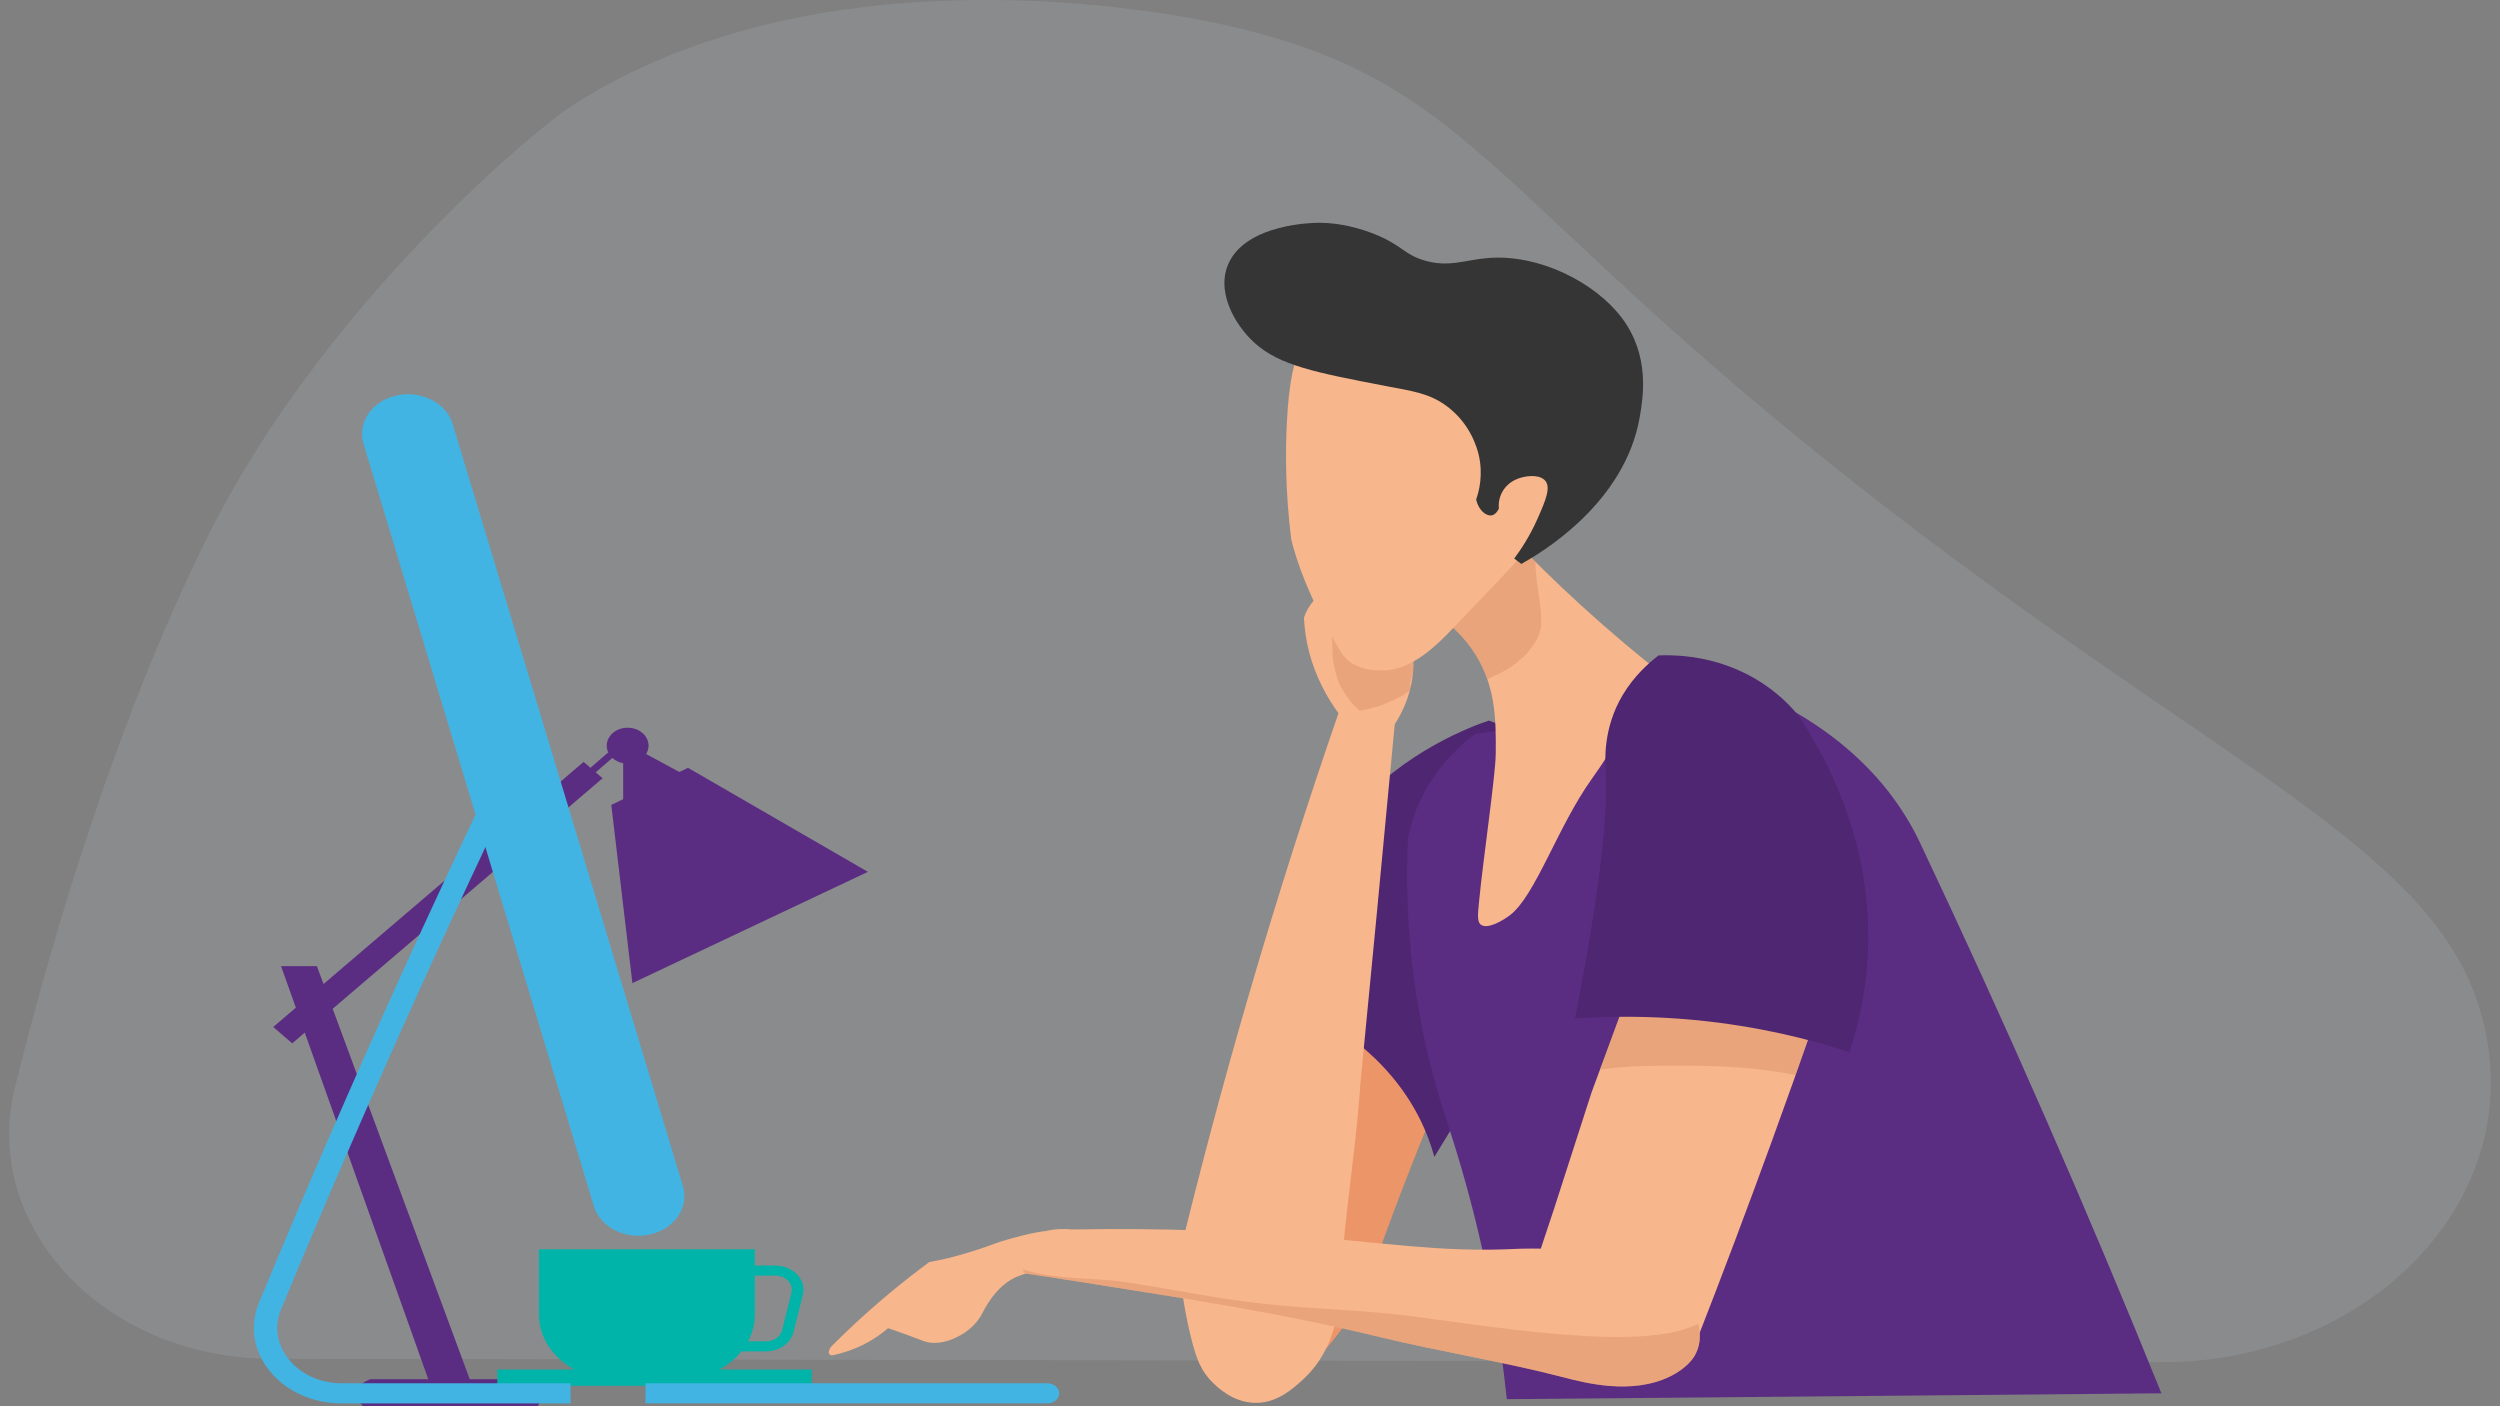 <svg width="192" height="108" viewBox="0 0 192 108" fill="none" xmlns="http://www.w3.org/2000/svg">
<rect x="0" y="0" width="192" height="108" fill="#808080" stroke="none"/>
<g clip-path="url(#clip0_247_5331)">
<path d="M20.796 104.351C69.204 104.439 117.611 104.527 166.019 104.617C180.82 104.644 192.581 93.753 191.18 81.1C191.165 80.965 191.149 80.831 191.131 80.696C189.503 68.183 177.429 62.466 156.569 47.638C113.638 17.121 115.782 6.504 93.337 1.763C89.739 1.003 63.093 -4.291 43.851 8.171C40.909 10.076 24.568 23.728 15.857 41.391C9.038 55.215 4.253 71.052 1.16 83.451C-1.521 94.195 8.004 104.328 20.796 104.351Z" fill="#EAF4FE" fill-opacity="0.1"/>
<path d="M52.841 58.969L52.179 59.289L49.624 57.909C49.742 57.718 49.809 57.499 49.809 57.267C49.809 56.505 49.09 55.888 48.203 55.888C47.316 55.888 46.597 56.505 46.597 57.267C46.597 57.449 46.639 57.622 46.713 57.781L45.347 58.966L44.822 58.514L27.105 73.644L24.847 75.573L24.338 74.199H21.584L22.721 77.389L20.984 78.872L22.441 80.129L23.405 79.305L31.928 103.219H31.927L32.891 105.923H28.428C26.381 106.75 27.894 107.998 27.894 107.998H41.318C41.318 107.998 41.989 106.826 40.197 105.923H36.075L35.274 103.757C35.274 103.757 35.274 103.757 35.275 103.757L25.549 77.473L25.674 77.368L27.858 75.503L46.277 59.771L45.751 59.316L47.029 58.209C47.248 58.41 47.534 58.555 47.859 58.616V61.377L46.947 61.819L48.568 75.504L66.654 66.958L52.842 58.97L52.841 58.969Z" fill="#5B2D82"/>
<path d="M55.248 105.18C55.916 104.818 56.493 104.343 56.941 103.785H58.823C59.837 103.785 60.727 103.168 60.94 102.317L61.657 99.445C61.796 98.894 61.638 98.326 61.224 97.886C60.811 97.447 60.197 97.195 59.54 97.195H57.968V95.944H41.388V100.947C41.388 102.731 42.475 104.294 44.109 105.18H38.195V106.293C38.195 106.369 38.267 106.431 38.355 106.431H62.175C62.264 106.431 62.336 106.369 62.336 106.293V105.18H55.244H55.248ZM59.542 97.965C59.928 97.965 60.287 98.112 60.529 98.37C60.772 98.627 60.864 98.96 60.783 99.284L60.065 102.155C59.941 102.654 59.419 103.016 58.824 103.016H57.45C57.785 102.385 57.972 101.685 57.972 100.947V97.965H59.544H59.542Z" fill="#00B4AA"/>
<path d="M109.8 86.037C108.694 88.698 107.434 91.997 106.888 93.457C105.25 97.838 104.832 99.471 103.287 101.721C101.997 103.601 100.585 104.946 99.621 105.769C99.039 105.916 97.804 106.149 96.413 105.769C94.22 105.171 93.25 103.486 93.01 103.071C91.485 100.424 93.151 97.213 94.188 95.2C96.62 90.48 100.171 83.848 103.123 77.969C104.252 78.54 106.37 79.34 107.868 80.808C109.59 82.496 109.304 84.914 109.799 86.037H109.8Z" fill="#EC9568"/>
<path d="M97.265 75.973C98.426 76.455 100.066 77.225 101.846 78.391C103.41 79.415 106.037 81.168 108.065 84.238C108.727 85.241 109.594 86.789 110.159 88.848C111.359 86.88 112.559 84.913 113.76 82.944C117.217 77.349 118.439 72.455 118.931 69.34C119.593 65.146 120.494 59.438 116.64 56.521C115.801 55.886 114.938 55.535 114.35 55.341C113.3 55.678 107.766 57.669 103.877 62.312C99.808 67.168 97.398 74.706 97.266 75.974L97.265 75.973Z" fill="#4F2671"/>
<path d="M91.504 102.847C91.879 104.337 92.233 105.315 93.173 106.22C93.557 106.59 94.692 107.675 96.315 107.738C98.039 107.805 99.299 106.648 100.046 105.967C102.792 103.463 102.888 99.949 102.992 98.124C103.27 93.193 104.141 88.296 104.465 83.367C104.498 82.861 104.444 83.714 105.742 70.127C106.298 64.304 106.765 59.361 107.116 55.623C107.591 54.89 108.279 53.611 108.49 51.912C108.732 49.976 108.239 48.432 107.9 47.612C107.344 45.745 105.317 44.582 103.384 44.828C101.87 45.022 100.586 46.057 100.144 47.442C100.18 48.212 100.289 49.095 100.536 50.056C101.062 52.097 102.001 53.688 102.795 54.778C100.414 61.666 98.108 68.866 95.921 76.367C93.898 83.309 92.108 90.062 90.52 96.606C90.697 99.21 91.118 101.324 91.502 102.847H91.504Z" fill="#F8B68C"/>
<path opacity="0.44" d="M102.395 50.88C102.504 51.446 102.656 52.001 102.865 52.546C103.138 53.05 103.456 53.536 103.812 54.001C104.008 54.204 104.215 54.4 104.43 54.589C104.963 54.486 105.488 54.353 106.003 54.198C106.639 53.954 107.254 53.675 107.839 53.35C107.99 53.241 108.135 53.125 108.276 53.008C108.28 52.991 108.285 52.974 108.289 52.958C108.272 52.538 108.35 52.141 108.503 51.771C108.704 49.901 108.23 48.411 107.899 47.611C107.343 45.743 105.316 44.581 103.383 44.827C102.487 44.942 101.673 45.352 101.064 45.955C101.829 46.696 102.301 47.671 102.304 48.662C102.305 49.403 102.323 50.142 102.392 50.879L102.395 50.88Z" fill="#D68D65"/>
<path d="M108.131 64.392C107.853 70.604 108.514 76.185 109.703 81.145C110.587 84.839 111.378 86.582 112.583 90.927C114.191 96.726 115.175 102.263 115.725 107.456C132.482 107.306 149.24 107.157 165.997 107.006C163.2 100.086 160.236 93.036 157.094 85.867C153.904 78.587 150.668 71.502 147.407 64.616C146.813 63.383 146.03 62.066 144.986 60.737C140.387 54.889 133.584 52.443 130.126 51.461C127.504 52.752 124.084 54.146 119.914 55.171C117.518 55.76 115.288 56.127 113.303 56.351C112.415 57.024 111.278 58.033 110.271 59.444C108.884 61.383 108.355 63.22 108.132 64.392H108.131Z" fill="#5B2D82"/>
<path d="M124.784 76.981C123.933 79.287 123.082 81.591 122.232 83.896C121.272 86.876 120.312 89.856 119.352 92.835C118.872 94.279 118.392 95.721 117.912 97.164C117.861 97.683 117.855 98.492 118.174 99.413C118.975 101.726 121.186 102.905 122.036 103.292C122.237 103.385 125.331 104.746 128.713 103.685C129.397 103.472 129.927 103.21 130.285 103.01C132.259 97.953 134.203 92.799 136.111 87.549C137.188 84.587 138.235 81.645 139.253 78.723C137.247 77.761 135.463 77.175 134.147 76.812C131.562 76.098 129.406 75.529 126.947 76.137C125.996 76.372 125.265 76.717 124.787 76.98L124.784 76.981Z" fill="#F8B68C"/>
<path d="M110.553 47.357C111.699 48.193 112.474 49.055 113.008 49.803C114.915 52.477 114.893 55.328 114.873 57.898C114.86 59.519 113.905 65.989 113.596 69.199C113.493 70.263 113.416 70.849 113.792 71.054C114.309 71.337 115.373 70.73 115.952 70.295C117.911 68.823 119.614 63.515 122.236 59.838C123.899 57.506 124.519 56.161 126.655 53.513C127.181 52.859 127.634 52.334 127.931 51.995C125.838 50.353 123.661 48.53 121.451 46.513C119.397 44.638 117.535 42.8 115.855 41.031C114.087 43.14 112.32 45.248 110.553 47.356V47.357Z" fill="#F8B68C"/>
<path opacity="0.44" d="M113.007 49.803C113.561 50.579 113.951 51.37 114.228 52.165C114.788 51.92 115.333 51.65 115.857 51.351C116.342 51.011 116.795 50.646 117.216 50.248C117.534 49.864 117.82 49.464 118.071 49.045C118.18 48.779 118.272 48.51 118.346 48.236C118.391 47.638 118.358 47.042 118.289 46.446C118.121 45.349 117.943 44.25 117.918 43.145C117.202 42.432 116.513 41.726 115.853 41.032C114.085 43.141 112.319 45.249 110.551 47.357C111.697 48.193 112.473 49.055 113.006 49.803H113.007Z" fill="#D68D65"/>
<path d="M100.145 25.882C99.348 27.661 98.993 29.393 98.837 32.347C98.716 34.614 98.707 37.702 99.163 41.398C99.163 41.398 99.915 45.042 102.992 50.083C103.072 50.214 103.258 50.508 103.614 50.786C104.569 51.53 105.9 51.498 106.298 51.488C108.492 51.435 110.44 49.449 111.503 48.34C115.922 43.729 118.13 41.423 118.638 40.497C120.511 37.081 123.025 32.686 120.831 28.354C118.758 24.26 113.785 22.743 111.536 22.057C109.371 21.396 105.873 20.33 103.19 21.804C101.575 22.692 100.929 24.131 100.147 25.88L100.145 25.882Z" fill="#F8B68C"/>
<path d="M113.368 38.362C113.591 37.727 113.923 36.464 113.564 34.933C113.446 34.43 112.931 32.52 111.077 31.166C109.723 30.178 108.399 30.028 106.429 29.648C101.059 28.613 98.274 28.076 96.348 26.331C94.779 24.91 93.286 22.238 94.45 20.035C95.933 17.227 100.708 17.117 101.192 17.111C103.476 17.086 105.384 17.896 105.906 18.123C107.681 18.897 107.875 19.529 109.309 19.978C111.245 20.585 112.527 19.944 114.35 19.81C118.23 19.524 122.503 21.684 124.561 24.42C126.739 27.314 126.191 30.521 125.936 32.01C124.797 38.665 118.366 42.457 116.837 43.31C116.655 43.173 116.473 43.035 116.291 42.898C116.794 42.222 117.484 41.191 118.08 39.844C118.717 38.404 119.166 37.356 118.604 36.846C118.117 36.405 117.051 36.527 116.379 36.846C115.523 37.253 115.023 38.115 115.114 39.058C115.056 39.179 114.868 39.536 114.546 39.583C114.134 39.644 113.55 39.188 113.368 38.366V38.362Z" fill="#353535"/>
<path d="M78.705 97.799C79.696 97.945 81.186 98.168 82.991 98.454C92.479 99.951 98.79 100.946 105.985 102.691C110.654 103.823 115.446 104.573 120.089 105.779C121.674 106.191 125.296 107.159 128.252 105.715C129.581 105.065 130.056 104.28 130.15 104.118C131.312 102.112 129.675 99.54 128.378 98.285C126.448 96.419 123.491 96.265 120.116 95.991C118.134 95.83 116.642 95.905 116.27 95.922C110.56 96.192 106.311 95.414 99.152 94.878C95.188 94.58 89.478 94.294 82.32 94.424C81.87 94.374 81.109 94.34 80.23 94.564C79.586 94.728 78.872 94.91 78.476 95.444C77.761 96.408 78.663 97.738 78.705 97.8V97.799Z" fill="#F8B68C"/>
<path d="M63.648 103.85C63.633 104.001 63.802 104.118 63.975 104.081C64.628 103.94 65.469 103.692 66.358 103.242C67.168 102.832 67.777 102.376 68.206 102.003C68.53 102.113 69.016 102.281 69.602 102.494C70.905 102.97 71.036 103.067 71.428 103.113C72.472 103.236 73.35 102.767 73.731 102.564C74.86 101.96 75.347 101.074 75.519 100.708C76.465 98.942 77.496 98.264 78.286 97.979C78.667 97.841 79.422 97.64 79.852 97.03C80.118 96.65 80.19 96.211 80.232 95.949C80.312 95.457 80.299 94.845 80.246 94.57C79.848 94.534 77.503 95.101 76.415 95.505C75.971 95.669 74.615 96.164 73.183 96.534C72.408 96.734 71.765 96.857 71.365 96.928C70.89 97.279 70.414 97.64 69.937 98.012C67.685 99.772 65.694 101.558 63.938 103.318C63.864 103.385 63.679 103.57 63.65 103.847C63.65 103.848 63.65 103.85 63.65 103.851L63.648 103.85Z" fill="#F8B68C"/>
<path opacity="0.44" d="M130.008 81.847C132.587 81.861 135.297 82.049 137.9 82.561C138.356 81.278 138.807 79.999 139.25 78.724C137.244 77.762 135.46 77.176 134.144 76.813C131.559 76.099 129.403 75.53 126.944 76.138C125.993 76.374 125.262 76.718 124.784 76.981C124.148 78.702 123.514 80.423 122.878 82.144C125.214 81.818 127.621 81.833 130.007 81.845L130.008 81.847Z" fill="#D68D65"/>
<path d="M120.96 78.222C123.537 78.043 126.642 78.005 130.125 78.335C134.978 78.794 139.012 79.817 142.039 80.808C142.783 78.537 143.422 75.681 143.478 72.375C143.618 64.314 140.227 58.128 138.111 54.947C137.387 54.06 135.439 51.935 131.958 50.898C130.122 50.351 128.484 50.292 127.376 50.336C126.597 50.936 125.486 51.93 124.627 53.371C123.086 55.958 123.273 58.455 123.318 59.331C123.478 62.514 122.937 68.117 120.962 78.22L120.96 78.222Z" fill="#4F2671"/>
<path d="M80.445 106.236H49.578V107.778H80.445C80.941 107.778 81.342 107.433 81.342 107.007C81.342 106.581 80.941 106.236 80.445 106.236Z" fill="#42B4E4"/>
<path d="M43.817 106.236H26.259C24.626 106.236 23.148 105.579 22.207 104.433C21.265 103.287 21.039 101.871 21.587 100.55C25.075 92.125 28.762 83.63 32.544 75.299C34.709 70.532 36.954 65.713 39.215 60.975C39.404 60.581 39.185 60.131 38.726 59.97C38.267 59.808 37.742 59.997 37.555 60.391C35.289 65.136 33.042 69.964 30.873 74.74C27.084 83.085 23.39 91.596 19.896 100.035C19.151 101.835 19.459 103.762 20.741 105.324C22.024 106.885 24.035 107.78 26.259 107.78H43.817V106.239V106.236Z" fill="#42B4E4"/>
<path d="M49.919 94.808C48.03 95.23 46.1 94.256 45.609 92.633L27.917 34.079C27.426 32.456 28.56 30.799 30.45 30.377C32.339 29.955 34.269 30.93 34.759 32.553L52.452 91.106C52.943 92.728 51.809 94.385 49.919 94.807V94.808Z" fill="#42B4E4"/>
<path opacity="0.44" d="M128.176 102.381C126.094 102.747 123.868 102.72 121.758 102.604C117.135 102.352 112.554 101.623 107.977 101.024C104.38 100.599 100.745 100.524 97.143 100.143C93.329 99.742 89.613 98.912 85.826 98.381C83.36 98.128 80.836 98.239 78.518 97.474C78.613 97.659 78.695 97.78 78.707 97.797C79.697 97.944 81.187 98.167 82.992 98.452C92.481 99.95 98.791 100.945 105.986 102.69C110.655 103.822 115.447 104.572 120.09 105.778C121.676 106.19 125.297 107.158 128.253 105.713C129.582 105.064 130.057 104.279 130.151 104.117C130.595 103.35 130.63 102.501 130.431 101.674C129.723 102.003 128.959 102.244 128.177 102.382L128.176 102.381Z" fill="#D68D65"/>
</g>
<defs>
<clipPath id="clip0_247_5331">
<rect width="190.588" height="108" fill="white" transform="translate(0.706)"/>
</clipPath>
</defs>
</svg>
